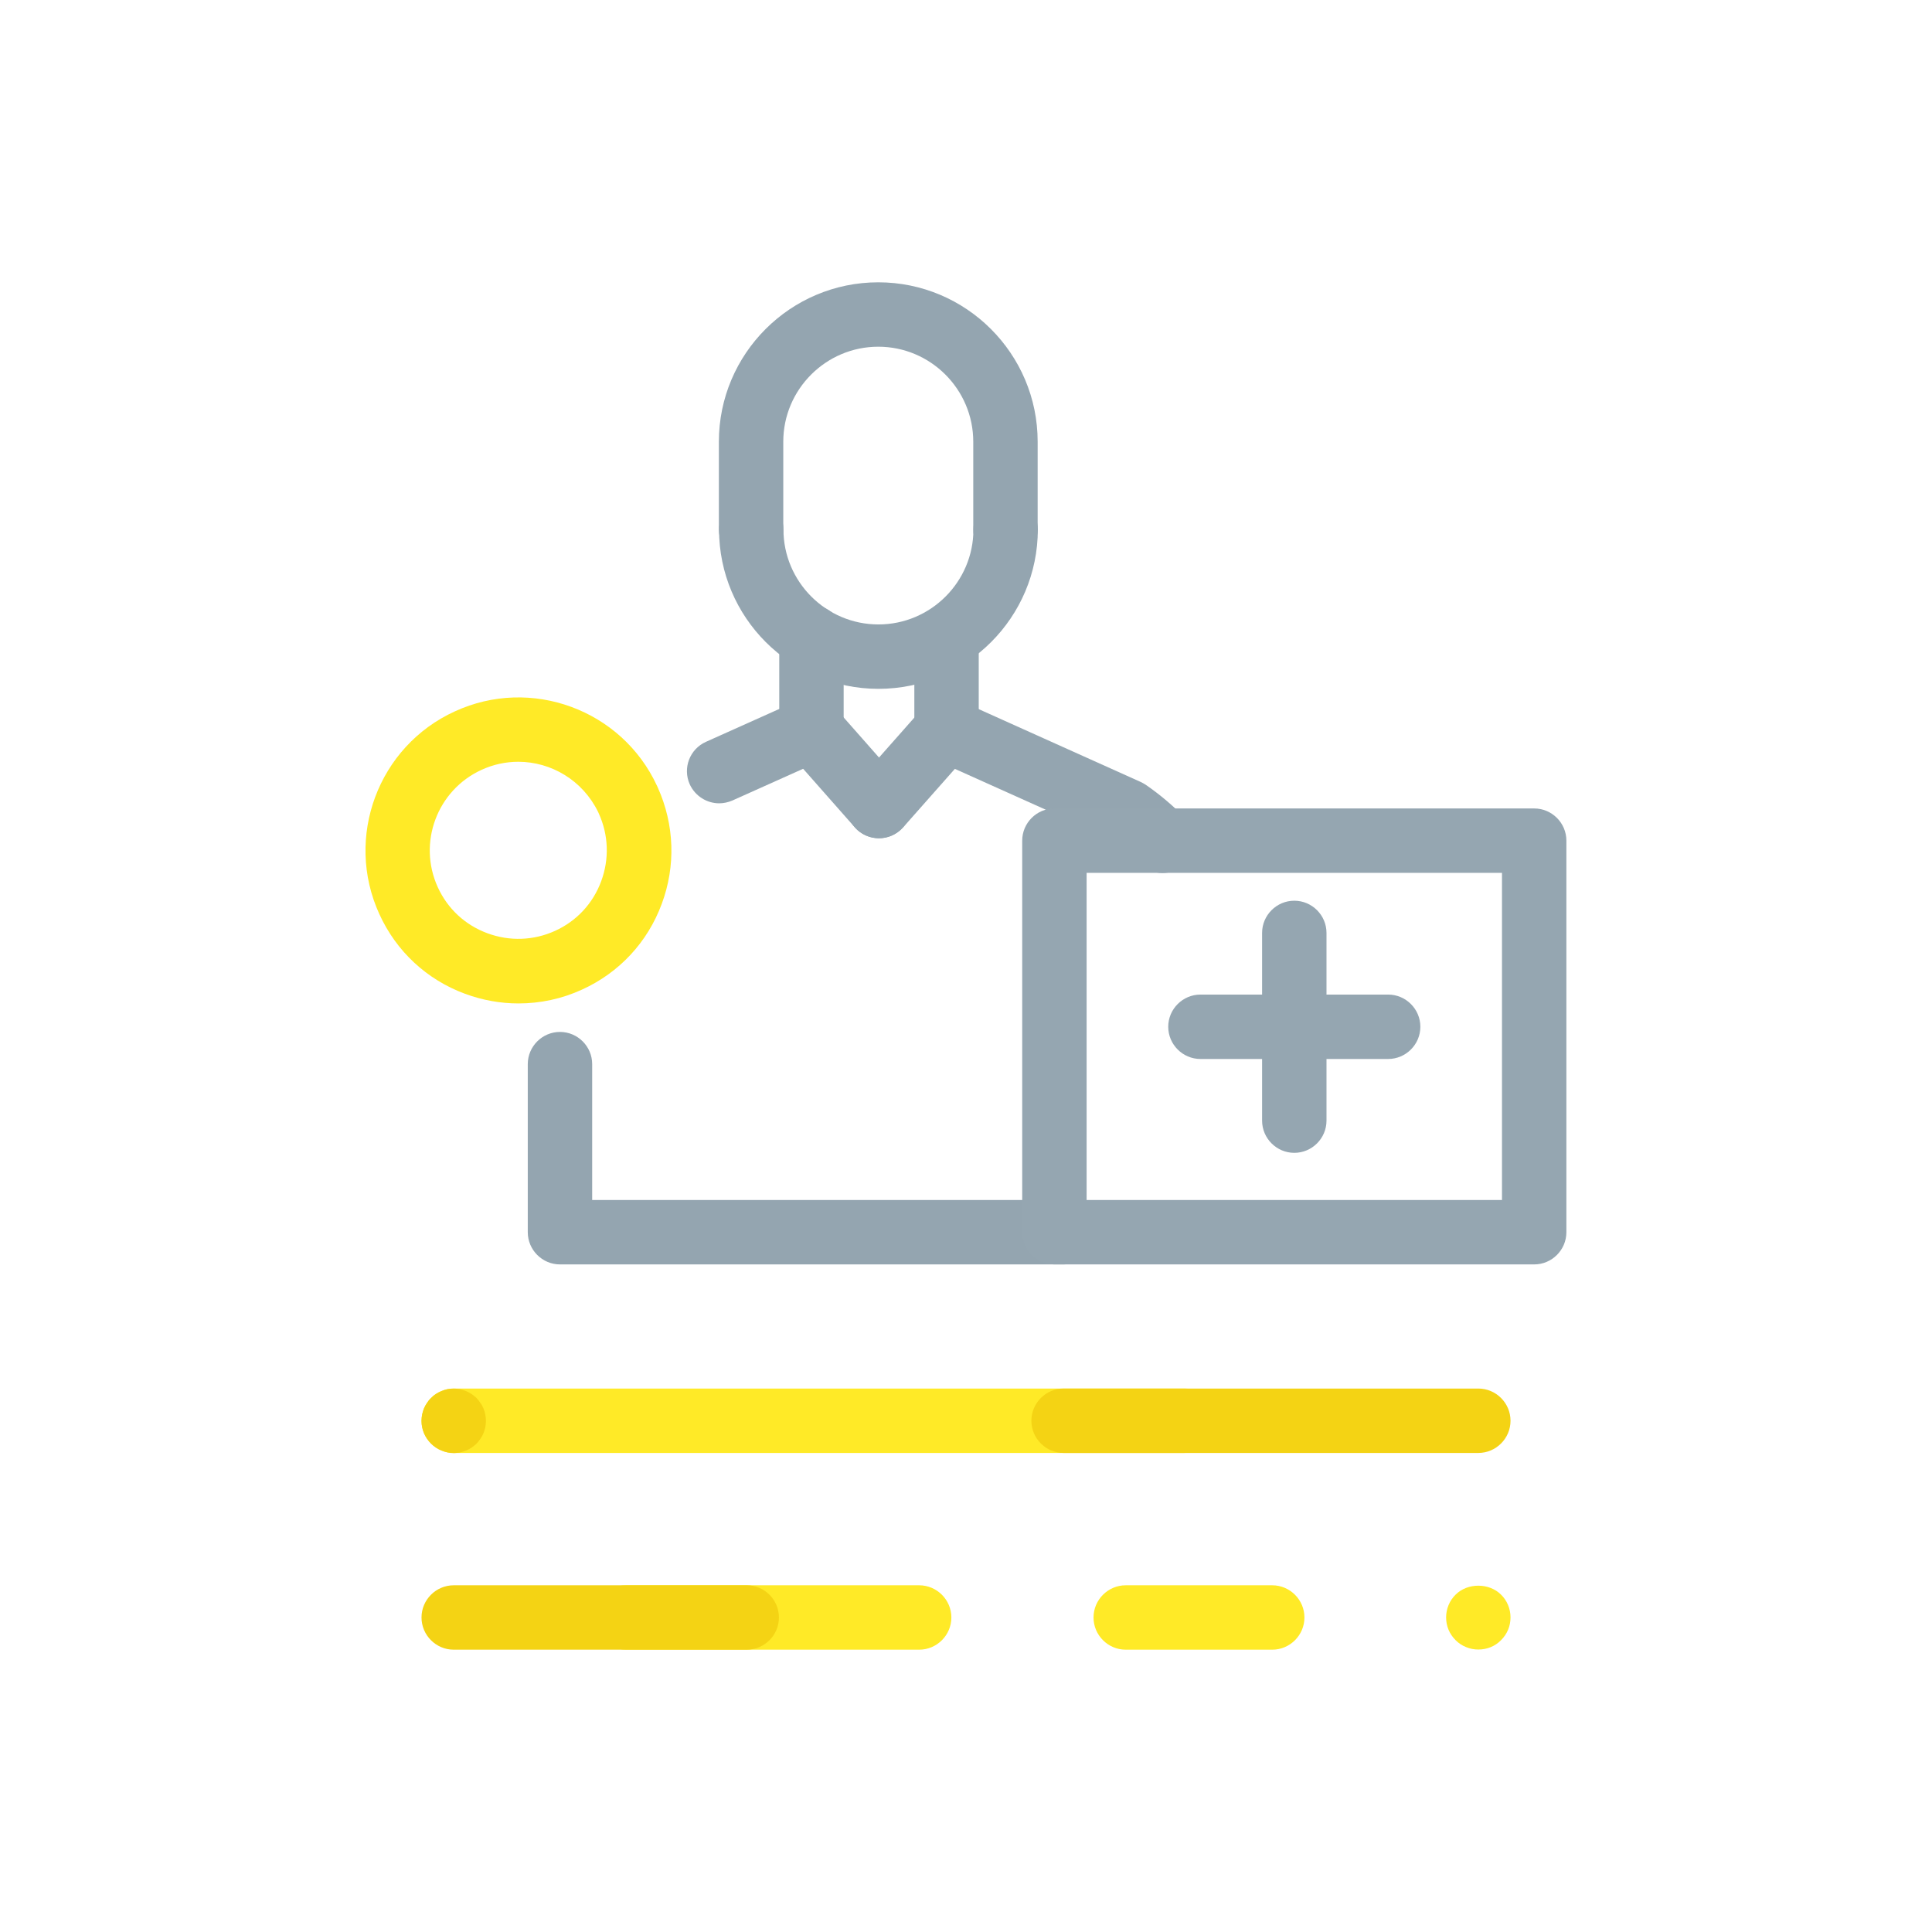 <?xml version="1.0" encoding="utf-8"?>
<!-- Generator: Adobe Illustrator 24.0.2, SVG Export Plug-In . SVG Version: 6.00 Build 0)  -->
<svg version="1.1" id="Capa_1" xmlns="http://www.w3.org/2000/svg" xmlns:xlink="http://www.w3.org/1999/xlink" x="0px" y="0px"
	 viewBox="0 0 120 120" style="enable-background:new 0 0 120 120;" xml:space="preserve">
<style type="text/css">
	.st0{fill:none;}
	.st1{fill:#FFEA27;}
	.st2{fill:#F4D314;}
	.st3{fill:#94A5B0;}
	.st4{fill:#95A6B1;}
</style>
<g>
	<rect class="st0" width="120" height="120"/>
</g>
<g id="Grupo_8387" transform="translate(-17.989 -30.915)">
	<g id="Grupo_8385">
		<g id="Grupo_8383">
			<g id="Línea_2736">
				<path class="st1" d="M75.08,133.38H56.87c-1.1,0-2-0.9-2-2s0.9-2,2-2h18.21c1.1,0,2,0.9,2,2S76.18,133.38,75.08,133.38z"/>
			</g>
			<g id="Línea_2737">
				<path class="st1" d="M97.01,133.38h-9.1c-1.1,0-2-0.9-2-2s0.9-2,2-2h9.1c1.1,0,2,0.9,2,2S98.11,133.38,97.01,133.38z"/>
			</g>
			<g id="Línea_2738">
				<path class="st1" d="M109.81,133.37c-0.26,0-0.52-0.05-0.76-0.15c-0.25-0.1-0.46-0.24-0.65-0.43c-0.19-0.19-0.34-0.41-0.44-0.65
					c-0.1-0.24-0.15-0.5-0.15-0.77c0-0.52,0.21-1.04,0.59-1.41c0.74-0.74,2.08-0.74,2.82,0c0.38,0.37,0.59,0.89,0.59,1.41
					c0,0.27-0.05,0.53-0.15,0.77c-0.1,0.24-0.25,0.46-0.44,0.65C110.85,133.17,110.35,133.37,109.81,133.37z"/>
			</g>
			<g id="Línea_2739">
				<path class="st2" d="M64.37,133.38h-18.2c-1.1,0-2-0.9-2-2s0.9-2,2-2h18.2c1.1,0,2,0.9,2,2S65.47,133.38,64.37,133.38z"/>
			</g>
		</g>
		<g id="Grupo_8384">
			<g id="Línea_2740">
				<path class="st1" d="M91.55,121.16H46.17c-1.1,0-2-0.9-2-2s0.9-2,2-2h45.38c1.1,0,2,0.9,2,2S92.65,121.16,91.55,121.16z"/>
			</g>
			<g id="Línea_2741">
				<path class="st2" d="M46.17,121.17c-0.26,0-0.52-0.06-0.76-0.16c-0.25-0.1-0.46-0.24-0.65-0.43c-0.19-0.19-0.34-0.41-0.44-0.65
					c-0.1-0.24-0.15-0.5-0.15-0.76c0-0.14,0.02-0.27,0.04-0.4c0.03-0.12,0.07-0.25,0.11-0.37c0.05-0.12,0.12-0.24,0.19-0.34
					c0.07-0.11,0.15-0.22,0.25-0.31c0.09-0.09,0.19-0.18,0.3-0.25c0.11-0.07,0.23-0.13,0.35-0.18c0.12-0.05,0.24-0.09,0.37-0.12
					c0.26-0.05,0.52-0.05,0.78,0c0.13,0.03,0.26,0.07,0.38,0.12c0.12,0.05,0.23,0.11,0.34,0.18c0.11,0.07,0.21,0.16,0.31,0.25
					c0.09,0.09,0.17,0.2,0.24,0.31c0.08,0.1,0.14,0.22,0.19,0.34s0.09,0.25,0.11,0.37c0.03,0.13,0.04,0.26,0.04,0.4
					c0,0.26-0.05,0.52-0.15,0.76s-0.25,0.46-0.43,0.65c-0.1,0.09-0.2,0.18-0.31,0.25c-0.11,0.07-0.22,0.13-0.34,0.18
					s-0.25,0.09-0.38,0.12C46.44,121.14,46.3,121.17,46.17,121.17z"/>
			</g>
			<g id="Línea_2742">
				<path class="st2" d="M109.81,121.16H84.05c-1.1,0-2-0.9-2-2s0.9-2,2-2h25.76c1.1,0,2,0.9,2,2S110.91,121.16,109.81,121.16z"/>
			</g>
		</g>
	</g>
	<g id="Grupo_8386">
		<g id="Trazado_7107">
			<path class="st1" d="M50.19,93.24c-1.12,0-2.24-0.2-3.32-0.6c-2.38-0.88-4.27-2.64-5.32-4.95c-2.18-4.77-0.07-10.42,4.69-12.59
				c4.73-2.18,10.37-0.11,12.56,4.63c0.02,0.03,0.03,0.07,0.05,0.11c1.03,2.3,1.12,4.86,0.24,7.22c-0.88,2.38-2.64,4.27-4.95,5.32
				C52.88,92.96,51.54,93.24,50.19,93.24z M50.18,78.23c-0.76,0-1.54,0.16-2.28,0.5c-2.76,1.26-3.98,4.53-2.72,7.29
				c0.61,1.34,1.7,2.35,3.08,2.86c1.38,0.51,2.87,0.46,4.21-0.15c1.34-0.61,2.35-1.7,2.86-3.08c0.51-1.38,0.46-2.87-0.15-4.21
				c-0.01-0.03-0.03-0.06-0.04-0.09C54.18,79.38,52.22,78.23,50.18,78.23z M59.01,80.62L59.01,80.62L59.01,80.62z"/>
		</g>
		<g id="Grupo_6636">
			<g id="Línea_1013">
				<path class="st3" d="M68.39,78.23c-1.1,0-2-0.9-2-2V70.5c0-1.1,0.9-2,2-2s2,0.9,2,2v5.73C70.39,77.33,69.49,78.23,68.39,78.23z"
					/>
			</g>
			<g id="Línea_1014">
				<path class="st3" d="M76.78,78.23c-1.1,0-2-0.9-2-2V70.5c0-1.1,0.9-2,2-2s2,0.9,2,2v5.73C78.78,77.33,77.88,78.23,76.78,78.23z"
					/>
			</g>
			<g id="Trazado_5699">
				<path class="st3" d="M90.19,85.14c-0.53,0-1.05-0.21-1.45-0.62c-0.52-0.55-1.1-1.05-1.72-1.48l-11.06-4.97
					c-1.01-0.45-1.46-1.64-1-2.64c0.45-1.01,1.64-1.46,2.64-1l11.23,5.05c0.11,0.05,0.21,0.11,0.31,0.17
					c0.9,0.62,1.74,1.33,2.5,2.12c0.76,0.8,0.74,2.06-0.06,2.83C91.19,84.96,90.69,85.14,90.19,85.14z"/>
			</g>
			<g id="Trazado_5700">
				<path class="st3" d="M84.06,109.45H52.77c-1.1,0-2-0.9-2-2V97.01c0-1.1,0.9-2,2-2s2,0.9,2,2v8.44h29.29c1.1,0,2,0.9,2,2
					S85.16,109.45,84.06,109.45z"/>
			</g>
			<g id="Línea_1015">
				<path class="st3" d="M62.66,80.81c-0.76,0-1.49-0.44-1.83-1.18c-0.45-1.01,0-2.19,1.01-2.64l5.73-2.57
					c1.01-0.45,2.19,0,2.64,1.01c0.45,1.01,0,2.19-1.01,2.64l-5.73,2.57C63.21,80.75,62.93,80.81,62.66,80.81z"/>
			</g>
			<g id="Línea_1016">
				<path class="st3" d="M72.58,82.98c-0.55,0-1.11-0.23-1.5-0.68l-4.19-4.75c-0.73-0.83-0.65-2.09,0.18-2.82
					c0.83-0.73,2.09-0.65,2.82,0.18l4.19,4.75c0.73,0.83,0.65,2.09-0.18,2.82C73.52,82.82,73.05,82.98,72.58,82.98z"/>
			</g>
			<g id="Línea_1017">
				<path class="st3" d="M72.58,82.98c-0.47,0-0.94-0.17-1.32-0.5c-0.83-0.73-0.91-2-0.17-2.82l4.2-4.75
					c0.73-0.83,1.99-0.91,2.82-0.17c0.83,0.73,0.9,2,0.17,2.82l-4.2,4.75C73.68,82.75,73.13,82.98,72.58,82.98z"/>
			</g>
			<g id="Trazado_5701">
				<path class="st3" d="M72.55,73.7c-5.46,0-9.9-4.44-9.9-9.9c0-1.1,0.9-2,2-2s2,0.9,2,2c0,3.25,2.65,5.9,5.9,5.9s5.9-2.65,5.9-5.9
					c0-1.1,0.9-2,2-2s2,0.9,2,2C82.45,69.26,78.01,73.7,72.55,73.7z"/>
			</g>
			<g id="Trazado_5702">
				<path class="st3" d="M80.44,65.8c-1.1,0-2-0.9-2-2v-5.45c0-3.25-2.65-5.9-5.9-5.9s-5.9,2.65-5.9,5.9v5.45c0,1.1-0.9,2-2,2
					s-2-0.9-2-2v-5.45c0-5.46,4.44-9.9,9.9-9.9s9.9,4.44,9.9,9.9v5.45C82.44,64.9,81.54,65.8,80.44,65.8z"/>
			</g>
		</g>
		<g id="Rectángulo_2877">
			<path class="st4" d="M113.28,109.45h-29.8c-1.1,0-2-0.9-2-2V83.13c0-1.1,0.9-2,2-2h29.8c1.1,0,2,0.9,2,2v24.32
				C115.28,108.55,114.38,109.45,113.28,109.45z M85.48,105.45h25.8V85.13h-25.8V105.45z"/>
		</g>
		<g id="Línea_2743">
			<path class="st4" d="M98.38,102.52c-1.1,0-2-0.9-2-2V88.86c0-1.1,0.9-2,2-2s2,0.9,2,2v11.66
				C100.38,101.62,99.48,102.52,98.38,102.52z"/>
		</g>
		<g id="Línea_2744">
			<path class="st4" d="M104.21,96.69H92.55c-1.1,0-2-0.9-2-2s0.9-2,2-2h11.66c1.1,0,2,0.9,2,2S105.31,96.69,104.21,96.69z"/>
		</g>
	</g>
</g>
</svg>
